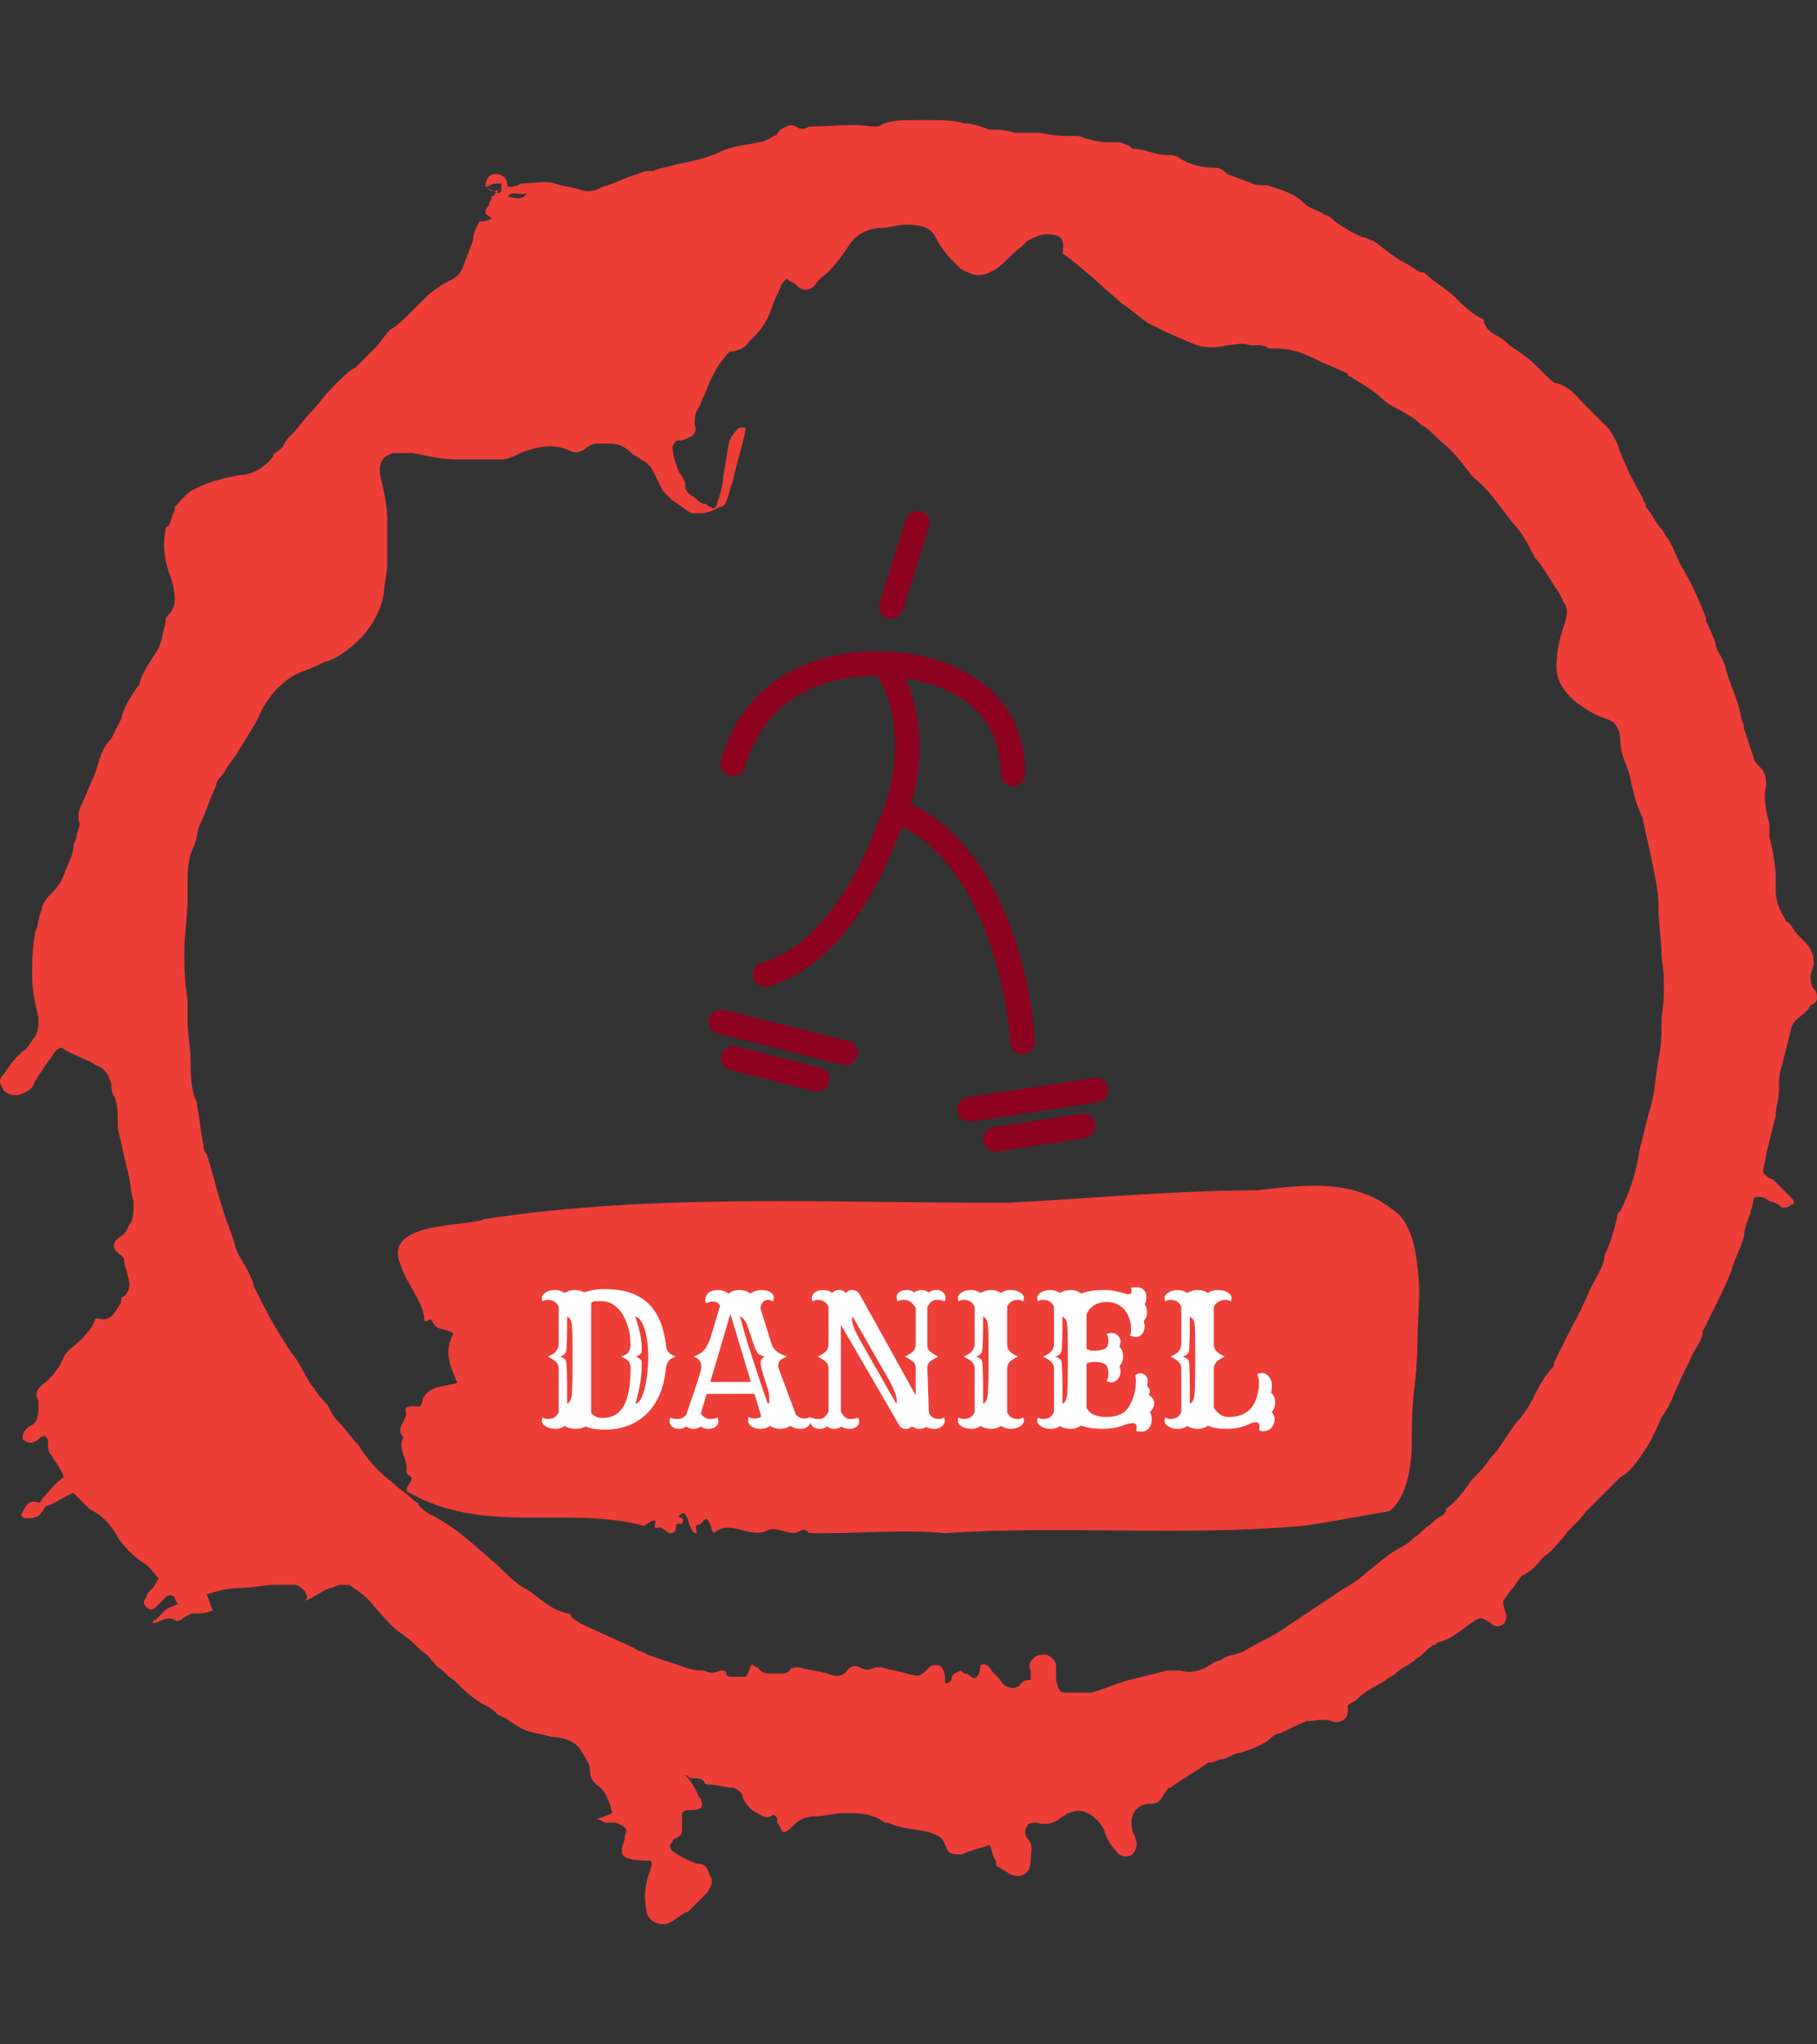 <svg xmlns="http://www.w3.org/2000/svg" version="1.1" xmlns:xlink="http://www.w3.org/1999/xlink" xmlns:svgjs="http://svgjs.dev/svgjs" width="1000" height="1125" viewBox="0 0 1000 1125"><rect x="0" y="0" width="1000" height="1125" fill="#333333" stroke="none"/><g transform="matrix(1,0,0,1,0,0)"><svg viewBox="0 0 320 360" data-background-color="#ffffff" preserveAspectRatio="xMidYMid meet" height="1125" width="1000" xmlns="http://www.w3.org/2000/svg" xmlns:xlink="http://www.w3.org/1999/xlink"><g id="tight-bounds" transform="matrix(1,0,0,1,0,0)"><svg viewBox="0 0 320 360" height="360" width="320"><g><svg></svg></g><g><svg viewBox="0 0 320 360" height="360" width="320"><g><path transform="translate(-119.393,-98.319) scale(5.583,5.583)" d="M36.7 23.5c0-0.2 0.1-0.4 0.3-0.4 0.2 0 0.4 0.1 0.4 0.4 0.1 0 0.3 0 0.4-0.1 0.4 0 0.8-0.1 1.1 0 0.3 0.1 0.5 0.1 0.8 0.2 0.3 0.1 0.5 0 0.7-0.1 0.4-0.1 0.7-0.3 1.1-0.4 0.2-0.1 0.3-0.1 0.5-0.1 0.2-0.1 0.4-0.1 0.7-0.2 0.5-0.1 1-0.2 1.4-0.4 0.4-0.2 0.8-0.2 1.2-0.3 0.2 0 0.3-0.1 0.5-0.2 0.1 0 0.1-0.1 0.2-0.2 0.2-0.1 0.3-0.2 0.5-0.1 0.1 0.1 0.3 0.1 0.4 0h0.1c0.6 0 1.2-0.1 1.9 0 0.1 0 0.2 0 0.2 0 0.3-0.2 0.7-0.2 1.1-0.2 0.1 0 0.3 0 0.4 0h0.1c0.4 0 0.8 0 1.1 0.1 0.3 0 0.5 0.1 0.8 0.2 0.3 0 0.5 0 0.8 0.1 0.2 0 0.4 0 0.6 0 0.1 0 0.2 0 0.2 0 0.4 0.1 0.8 0.1 1.2 0.1 0.3 0.1 0.6 0.2 1 0.2 0.1 0 0.2 0 0.3 0 0.1 0 0.2 0.1 0.3 0.1l0.1 0.1c0.4 0 0.7 0.2 1.1 0.2 0.1 0 0.3 0 0.4 0.1 0.3 0.2 0.7 0.3 1.1 0.3 0.2 0 0.3 0.1 0.4 0.2 0.3 0.1 0.5 0.2 0.8 0.3 0.2 0.1 0.4 0 0.6 0.1 0.3 0.1 0.7 0.2 1 0.5 0.2 0.2 0.4 0.2 0.7 0.4 0.1 0 0.2 0.1 0.3 0.2 0.3 0.2 0.6 0.4 0.9 0.5 0.1 0 0.2 0.1 0.3 0.1 0.3 0.2 0.6 0.5 1 0.7 0.2 0.1 0.3 0.2 0.5 0.3h0.1c0.3 0.3 0.7 0.5 1 0.8 0.3 0.3 0.5 0.5 0.9 0.7 0 0 0 0 0 0.1 0.1 0.2 0.2 0.3 0.4 0.4 0.2 0.1 0.3 0.2 0.4 0.3 0.3 0.2 0.6 0.4 0.8 0.6 0.1 0.1 0.2 0.2 0.4 0.4 0.1 0.1 0.2 0.2 0.3 0.2 0.4 0.1 0.6 0.4 0.9 0.7 0.2 0.2 0.5 0.5 0.7 0.7 0.1 0.1 0.2 0.3 0.3 0.5 0.2 0.6 0.5 1.2 0.8 1.7 0 0 0 0.1 0.1 0.2v0.1c0.2 0.2 0.3 0.5 0.5 0.7 0.1 0.1 0.1 0.2 0.2 0.3 0.2 0.3 0.3 0.7 0.5 1 0.3 0.5 0.5 1 0.7 1.5v0.1c0.1 0.2 0.2 0.4 0.3 0.7 0 0.2 0.2 0.4 0.3 0.7 0.1 0.5 0.4 1 0.5 1.6 0 0.1 0.1 0.2 0.1 0.4 0.1 0.3 0.2 0.6 0.3 0.9 0 0.1 0.1 0.2 0.2 0.3 0.2 0.2 0.2 0.4 0.2 0.6-0.1 0.4 0 0.8 0.1 1.2 0 0.1 0 0.2 0 0.4 0.1 0.4 0.2 0.9 0.2 1.3 0 0.1 0 0.3 0 0.4 0 0.3 0.1 0.6 0.3 0.9 0 0.1 0.1 0.1 0.1 0.1 0.1 0.1 0.2 0.3 0.3 0.4 0.1 0.1 0.1 0.1 0.2 0.2 0.2 0.2 0.3 0.4 0.3 0.7 0 0.1-0.1 0.3-0.1 0.4 0 0.1 0 0.3 0.1 0.4 0.1 0.1 0.1 0.2 0.1 0.3 0 0.1-0.1 0.2-0.2 0.2v0c-0.1 0.3-0.5 0.4-0.6 0.7-0.1 0.4-0.2 0.8-0.3 1.2-0.1 0.3-0.1 0.5-0.1 0.8 0 0.3-0.1 0.5-0.1 0.8-0.1 0.4-0.2 0.8-0.3 1.2 0 0.2-0.1 0.4-0.1 0.6 0.1 0.1 0.2 0.2 0.3 0.2 0.2 0.2 0.4 0.4 0.6 0.6 0.1 0.1 0.1 0.2 0 0.2-0.1 0.1-0.2 0.1-0.3 0.1-0.1-0.1-0.3-0.2-0.4-0.2-0.1-0.1-0.3-0.2-0.5-0.1 0 0.2-0.1 0.4-0.1 0.5-0.1 0.2-0.2 0.5-0.2 0.7-0.1 0.4-0.3 0.7-0.4 1.1-0.2 0.5-0.4 0.9-0.6 1.3-0.1 0.2-0.2 0.4-0.3 0.6v0c0 0.3-0.3 0.6-0.4 0.9-0.2 0.4-0.4 0.8-0.6 1.3-0.1 0.2-0.2 0.4-0.3 0.5-0.2 0.5-0.4 0.9-0.7 1.3-0.2 0.3-0.4 0.5-0.6 0.6-0.2 0.2-0.4 0.4-0.6 0.6-0.1 0.1-0.2 0.2-0.3 0.3-0.1 0.1-0.1 0.1-0.2 0.2-0.2 0.3-0.5 0.5-0.7 0.8-0.2 0.2-0.3 0.4-0.6 0.6-0.2 0.2-0.4 0.5-0.7 0.6-0.1 0.1-0.2 0.3-0.3 0.4-0.1 0.1-0.2 0.3-0.3 0.4 0 0.2 0.1 0.4 0.1 0.5 0 0.3-0.3 0.4-0.5 0.2-0.3-0.2-0.3-0.2-0.6 0-0.3 0.2-0.6 0.5-1 0.6-0.1 0-0.1 0.1-0.2 0.1-0.2 0.1-0.3 0.3-0.5 0.4-0.2 0.2-0.5 0.3-0.7 0.5-0.1 0.1-0.2 0.1-0.3 0.2-0.3 0.2-0.6 0.3-0.9 0.6-0.1 0.1-0.2 0.1-0.3 0.2 0 0.1 0 0.1 0 0.2 0 0.2-0.2 0.4-0.5 0.3-0.3-0.1-0.5 0-0.8 0-0.3 0.1-0.6 0.3-0.9 0.4-0.1 0-0.2 0.1-0.3 0.2-0.3 0.2-0.6 0.3-0.9 0.4-0.2 0-0.4 0.2-0.6 0.2-0.1 0-0.2 0.1-0.3 0.1h-0.1c-0.4 0.3-0.8 0.5-1.2 0.8-0.1 0-0.1 0.1-0.2 0.2-0.1 0.2-0.2 0.3-0.4 0.3-0.5 0-0.7 0.4-0.6 0.8 0 0.1 0.1 0.2 0.1 0.3 0.1 0.2 0 0.4-0.1 0.5-0.1 0.1-0.4 0.1-0.5-0.1-0.2-0.2-0.3-0.4-0.4-0.7-0.1-0.2-0.3-0.4-0.5-0.5-0.2-0.1-0.4-0.1-0.6 0-0.1 0-0.1 0.1-0.2 0.1-0.2 0.2-0.5 0.3-0.8 0.2-0.1 0-0.3 0-0.3 0.1-0.1 0.1-0.1 0.3 0 0.4 0.2 0.2 0.1 0.4 0.1 0.7 0 0.4-0.3 0.6-0.7 0.4-0.1-0.1-0.2-0.1-0.3-0.2-0.1 0-0.1-0.1-0.1-0.2-0.1-0.1-0.1-0.3-0.2-0.5-0.2 0.1-0.4 0.1-0.6 0.2-0.1 0-0.2 0.1-0.3 0.1-0.3 0-0.4 0-0.5-0.3-0.1-0.3-0.3-0.3-0.5-0.4-0.4-0.1-0.9-0.1-1.3-0.3h-0.1c-0.4-0.3-0.8-0.3-1.3-0.3-0.3 0-0.6 0.1-0.9 0.1-0.3 0-0.5 0.1-0.7 0.3-0.1 0.1-0.2 0.2-0.3 0.2-0.1-0.1-0.1-0.2-0.2-0.3v-0.1c0-0.1-0.1-0.2-0.2-0.1-0.2 0.1-0.4-0.1-0.6-0.2-0.1-0.1-0.3-0.3-0.3-0.5-0.1-0.1-0.2-0.2-0.3-0.2-0.2 0-0.5-0.1-0.7-0.1-0.1 0-0.2 0-0.2-0.1-0.1-0.1-0.2-0.1-0.4-0.1-0.1 0-0.1-0.1-0.2-0.1 0.2 0.2 0.3 0.4 0.4 0.6 0 0.1 0.1 0.1 0.1 0.2 0.1 0.2 0 0.3-0.3 0.3-0.2 0-0.2 0-0.3 0.1 0 0.2 0 0.3 0 0.5 0 0.1 0 0.2-0.2 0.3 0 0-0.1 0-0.1 0.1-0.1 0.1-0.1 0.2 0 0.3 0.3 0.2 0.5 0.3 0.8 0.4 0.3 0 0.3 0.2 0.4 0.4 0.1 0.2 0 0.3-0.1 0.5-0.2 0.2-0.4 0.4-0.6 0.6-0.3 0.1-0.5 0.4-0.8 0.4-0.2 0-0.4-0.1-0.5-0.3-0.1-0.5-0.1-0.9 0.1-1.4 0-0.1 0.1-0.2 0-0.3-0.9 0-0.9-0.2-0.9-0.3 0-0.2 0.1-0.3 0.1-0.5 0.1-0.2 0-0.3-0.3-0.4-0.1 0-0.2 0-0.3 0-0.1 0-0.1-0.1-0.3-0.1 0.2-0.1 0.3-0.1 0.5-0.2-0.1-0.4-0.2-0.7-0.5-0.9-0.1-0.1-0.2-0.2-0.2-0.4 0-0.3-0.2-0.5-0.3-0.7-0.2-0.3-0.6-0.4-0.9-0.4-0.3-0.1-0.5-0.1-0.8-0.2-0.3-0.1-0.6-0.4-0.9-0.5-0.1-0.1-0.2-0.2-0.4-0.3-0.4-0.2-0.7-0.5-1-0.8-0.2-0.1-0.3-0.3-0.5-0.4-0.2-0.2-0.3-0.4-0.5-0.5-0.2-0.2-0.4-0.4-0.7-0.6-0.3-0.2-0.5-0.5-0.8-0.8-0.2-0.3-0.5-0.5-0.8-0.7-0.1 0-0.2 0-0.3 0-0.1 0-0.2 0.1-0.3 0.1-0.3 0.1-0.5 0.3-0.8 0.4 0.1-0.1 0.1-0.1 0-0.3-0.1-0.1-0.2-0.2-0.3-0.2-0.2 0-0.4 0-0.6 0-0.4 0-0.8 0.1-1.2 0.1-0.3 0-0.7 0.1-1 0.2 0.1 0.2 0.1 0.3 0.2 0.5-0.2 0.1-0.4 0.1-0.6 0.1-0.1 0-0.3 0.1-0.4 0.2-0.1 0-0.1 0.1-0.2 0-0.2-0.1-0.4 0-0.6 0.1h-0.1c0 0 0-0.1 0.1-0.1 0.1-0.1 0.2-0.2 0.3-0.3 0.1-0.1 0.2-0.1 0.4-0.2-0.1-0.1-0.1-0.2-0.1-0.2-0.1-0.1-0.2-0.1-0.3 0-0.1 0.1-0.2 0.2-0.3 0.3-0.1 0.1-0.2 0.1-0.3 0-0.1-0.1-0.1-0.2 0-0.3 0-0.1 0.1-0.2 0.2-0.3 0.1-0.1 0.1-0.2 0.2-0.3-0.2-0.2-0.3-0.4-0.5-0.5-0.3-0.2-0.6-0.5-0.8-0.8-0.2-0.4-0.5-0.7-0.9-0.9-0.1-0.1-0.2-0.2-0.3-0.3-0.1-0.1-0.1-0.1-0.2-0.2-0.3 0.1-0.5 0.3-0.8 0.4-0.1 0-0.1 0.1-0.2 0.2-0.1 0.2-0.3 0.2-0.5 0.2-0.1 0-0.2-0.1-0.1-0.2 0.1-0.2 0.2-0.4 0.5-0.3 0 0 0.1 0 0.1-0.1 0.2-0.2 0.4-0.5 0.7-0.7-0.1-0.3-0.3-0.5-0.4-0.7-0.1-0.1-0.1-0.2-0.1-0.4 0-0.1 0-0.1-0.1-0.2 0 0-0.1 0-0.2 0.1-0.1 0.1-0.3 0.2-0.5 0 0-0.1 0-0.2 0.1-0.3l0.1-0.1c0.3-0.1 0.3-0.4 0.3-0.7v-0.1c-0.1-0.2-0.1-0.3 0.1-0.5 0.3-0.2 0.6-0.6 0.7-0.9 0.1-0.2 0.3-0.3 0.5-0.5 0.2-0.2 0.4-0.4 0.5-0.7h0.1c0.4 0.1 0.5-0.2 0.7-0.5 0-0.1 0-0.2 0.1-0.2 0.2-0.2 0.2-0.4 0.1-0.7 0-0.1-0.1-0.3-0.1-0.4 0-0.1 0-0.1-0.1-0.2-0.3-0.2-0.3-0.4 0-0.6 0.2-0.1 0.2-0.3 0.3-0.4 0.1-0.2 0.1-0.4 0.1-0.7-0.1-0.3-0.1-0.7-0.2-1-0.1-0.4-0.2-0.9-0.3-1.3 0-0.1 0-0.1 0-0.2 0-0.3 0-0.5-0.1-0.8-0.1-0.1-0.1-0.3-0.1-0.4-0.1-0.3-0.2-0.5-0.5-0.6-0.3-0.2-0.7-0.3-1-0.5-0.1-0.1-0.2 0-0.3 0.1-0.1 0.2-0.3 0.4-0.4 0.6-0.1 0.1-0.2 0.3-0.3 0.5-0.2 0.2-0.6 0.4-0.9 0.1-0.1-0.2-0.2-0.3 0-0.5 0.2-0.3 0.4-0.6 0.7-0.8 0.1-0.1 0.2-0.3 0.3-0.4 0.1-0.2 0.1-0.4 0.1-0.6-0.1-0.4-0.2-0.8-0.2-1.3 0-0.5 0-0.9 0.1-1.4 0.1-0.2 0.1-0.5 0.2-0.7 0-0.1 0.1-0.3 0.2-0.4 0.2-0.2 0.4-0.4 0.5-0.7 0.1-0.3 0.3-0.6 0.3-0.9 0-0.1 0.1-0.2 0.1-0.3 0-0.1 0.1-0.3 0.1-0.4-0.1-0.3 0-0.5 0.1-0.7 0.1-0.2 0.2-0.5 0.3-0.7 0.2-0.4 0.2-0.9 0.6-1.3 0.1-0.2 0.2-0.4 0.3-0.6 0.1-0.4 0.3-0.7 0.5-1 0.1-0.1 0.1-0.1 0.1-0.2 0.1-0.3 0.3-0.6 0.5-0.9 0.2-0.3 0.2-0.6 0.3-0.9 0-0.1 0-0.2 0.1-0.3 0.3-0.3 0.2-0.7 0.1-1.1-0.2-0.5-0.3-1-0.2-1.5 0-0.1 0-0.2 0.1-0.2 0.1-0.2 0.1-0.3 0.2-0.5v-0.1c0.2-0.2 0.4-0.5 0.7-0.6 0.4-0.2 0.8-0.3 1.3-0.4 0.4 0 0.8-0.2 1.1-0.6 0-0.1 0.1-0.1 0.2-0.2l0.1-0.1c0.1-0.2 0.2-0.3 0.3-0.4 0.2-0.2 0.4-0.5 0.6-0.7 0.2-0.2 0.4-0.5 0.7-0.8l0.1-0.1c0.2-0.2 0.4-0.4 0.6-0.5 0.2-0.2 0.4-0.4 0.6-0.6 0.2-0.2 0.3-0.4 0.5-0.6 0.2-0.1 0.4-0.3 0.6-0.5 0.2-0.2 0.4-0.4 0.5-0.5 0.2-0.2 0.5-0.4 0.7-0.5 0.2-0.1 0.4-0.2 0.5-0.5 0.1-0.3 0.2-0.5 0.3-0.8 0-0.2 0.1-0.4 0.2-0.6 0.1 0 0.2 0 0.4-0.1-0.1-0.1-0.2-0.1-0.2-0.2 0-0.1 0.1-0.2 0.1-0.2 0-0.1 0.1-0.2 0.1-0.3 0 0 0.1 0 0.1-0.1 0 0 0.1 0 0.1-0.1-0.2 0.1-0.3 0-0.4-0.1 0.1 0.1 0.2 0.1 0.4 0.2 0 0 0.1 0 0.1-0.1 0-0.1 0-0.2 0-0.2 0 0-0.1 0-0.2 0-0.1 0-0.2 0.1-0.3 0.1zM54 70.5c0-0.1-0.1-0.1-0.1-0.2-0.1-0.2 0-0.3 0.1-0.4 0.1-0.1 0.2-0.1 0.4-0.1 0.2 0.1 0.3 0.2 0.3 0.4 0 0.1 0 0.3 0 0.4 0.1 0.4 0.1 0.4 0.5 0.4 0.2 0 0.4 0 0.6 0 0.4-0.1 0.8-0.3 1.2-0.4 0.4-0.1 0.8-0.2 1.2-0.3 0.1 0 0.2 0 0.4 0 0.4 0.1 0.7 0 1-0.2 0.1-0.1 0.3-0.1 0.4-0.2 0.2-0.1 0.4-0.1 0.6-0.2 0.5-0.3 1-0.5 1.4-0.8 0.3-0.2 0.6-0.4 0.9-0.6 0.3-0.2 0.6-0.4 0.9-0.6 0.2-0.1 0.5-0.3 0.7-0.5 0.4-0.3 0.7-0.6 1.1-0.8 0.2-0.1 0.3-0.2 0.4-0.3 0.2-0.1 0.3-0.3 0.5-0.4 0.1-0.1 0.2-0.2 0.4-0.3 0.1-0.1 0.1-0.1 0.1-0.2 0.3-0.2 0.6-0.6 0.8-0.9 0.2-0.2 0.4-0.4 0.6-0.7 0.3-0.3 0.5-0.7 0.8-1.1 0.2-0.2 0.4-0.5 0.5-0.7 0.2-0.4 0.4-0.8 0.7-1.1v-0.1c0.2-0.4 0.4-0.8 0.6-1.2 0.3-0.5 0.5-1.1 0.8-1.6 0.1-0.2 0.2-0.4 0.2-0.6 0.2-0.4 0.3-0.8 0.4-1.2 0-0.1 0-0.1 0.1-0.2 0.3-0.6 0.5-1.2 0.6-1.9 0.1-0.4 0.2-0.8 0.3-1.2 0.2-0.6 0.2-1.1 0.3-1.7 0.1-0.4 0.1-0.9 0.1-1.3 0.1-0.6 0.1-1.3 0-1.9 0-0.5-0.1-1.1-0.1-1.6 0-0.5-0.1-0.9-0.2-1.4-0.1-0.5-0.2-0.9-0.3-1.4-0.2-0.4-0.3-0.8-0.4-1.3-0.1-0.4-0.3-0.7-0.3-1.1 0-0.3-0.1-0.6-0.4-0.7-0.3-0.1-0.5-0.2-0.8-0.4-0.6-0.4-0.9-0.9-0.8-1.5 0-0.3 0.1-0.7 0.2-1 0.1-0.3 0.2-0.6 0-0.8-0.1-0.3-0.3-0.5-0.4-0.7-0.2-0.3-0.3-0.5-0.5-0.7-0.2-0.4-0.4-0.8-0.7-1.1-0.4-0.5-0.7-1-1.2-1.4l-0.1-0.1c-0.3-0.4-0.6-0.8-1-1.1-0.2-0.2-0.4-0.4-0.6-0.5-0.1-0.1-0.2-0.2-0.4-0.3-0.3-0.2-0.6-0.3-0.8-0.5-0.3-0.3-0.7-0.5-1-0.7 0 0-0.1 0-0.1-0.1-0.4-0.2-0.7-0.3-1.1-0.5-0.4-0.2-0.8-0.3-1.2-0.3-0.1 0-0.1 0-0.2 0-0.1-0.1-0.3-0.1-0.4-0.1-0.1 0-0.1 0-0.2 0-0.2-0.1-0.5 0-0.7 0-0.4 0.1-0.8 0.1-1.2-0.1-0.5-0.2-0.9-0.4-1.3-0.6-0.3-0.2-0.5-0.4-0.8-0.6-0.6-0.5-1.2-1.1-1.9-1.6 0.1-0.5-0.1-0.6-0.5-0.6-0.2 0-0.4 0.1-0.6 0.2-0.1 0.1-0.1 0.1-0.2 0.2-0.3 0.2-0.5 0.5-0.8 0.7-0.5 0.3-0.7 0.2-1.1 0-0.1-0.1-0.2-0.2-0.3-0.3-0.2-0.2-0.4-0.5-0.5-0.7-0.2-0.4-0.6-0.4-1-0.4-0.2 0-0.5 0.1-0.7 0.1-0.4 0-0.8 0.2-1 0.5-0.2 0.3-0.4 0.6-0.7 0.9-0.1 0.1-0.3 0.2-0.4 0.4-0.2 0.2-0.4 0.2-0.6 0-0.1-0.1-0.2-0.1-0.3-0.2-0.1 0.1-0.2 0.2-0.2 0.3-0.1 0.2-0.2 0.4-0.3 0.7-0.1 0.3-0.3 0.6-0.5 0.8-0.1 0.1-0.1 0.1-0.2 0.2-0.1 0.2-0.4 0.3-0.6 0.3-0.2 0.2-0.4 0.5-0.5 0.7-0.1 0.2-0.2 0.4-0.3 0.7-0.1 0.1-0.1 0.3-0.2 0.4-0.1 0.2-0.1 0.3-0.1 0.5 0.1 0.3-0.1 0.4-0.4 0.5-0.2 0-0.2 0-0.3 0.2 0 0.3 0.1 0.5 0.2 0.8 0.1 0.1 0.2 0.3 0.2 0.4 0 0.2 0.1 0.3 0.3 0.4 0.1 0.1 0.2 0.2 0.3 0.2 0.1 0 0.1 0.1 0.2 0.1 0.1 0.1 0.2 0 0.2-0.1 0.1-0.3 0.2-0.6 0.2-0.9 0.1-0.4 0.1-0.7 0.2-1.1 0.1-0.2 0.2-0.3 0.3-0.4 0 0 0.1 0 0.2 0v0.1c-0.1 0.5-0.3 1.1-0.4 1.6-0.1 0.2-0.1 0.4-0.2 0.6 0 0.1-0.1 0.2-0.2 0.2-0.2 0.1-0.4 0.2-0.6 0.2-0.1 0-0.2 0-0.3 0-0.2-0.1-0.4-0.3-0.6-0.4-0.1-0.1-0.2-0.2-0.3-0.3-0.1-0.2-0.2-0.4-0.3-0.6-0.1-0.2-0.2-0.3-0.4-0.4-0.1-0.1-0.2-0.1-0.3-0.2-0.2-0.2-0.4-0.3-0.7-0.3-0.1 0-0.3 0-0.4 0-0.1 0-0.3 0.1-0.4 0.2-0.2 0.1-0.3 0.1-0.5 0-0.5-0.2-1-0.1-1.5 0.1-0.2 0.1-0.4 0.2-0.6 0.2-0.5 0-0.9 0-1.4 0-0.5 0-0.9-0.1-1.4-0.2-0.2 0-0.4 0-0.6 0-0.4 0.1-0.5 0.4-0.4 0.8 0.1 0.4 0.2 0.9 0.2 1.3 0 0.3 0 0.6 0 0.9 0 0.2 0 0.3 0 0.5 0 0.3-0.1 0.6-0.1 0.9-0.1 0.6-0.4 1.1-0.8 1.5-0.3 0.3-0.7 0.6-1.1 0.7-0.2 0.1-0.4 0.2-0.7 0.3-0.5 0.2-0.9 0.6-1.2 1.1-0.1 0.2-0.2 0.4-0.3 0.6-0.2 0.3-0.3 0.5-0.5 0.8-0.1 0.2-0.3 0.4-0.4 0.6-0.1 0.2-0.3 0.3-0.3 0.5-0.2 0.4-0.3 0.8-0.5 1.2-0.1 0.2-0.1 0.5-0.2 0.7-0.2 0.4-0.2 0.8-0.2 1.3 0 0.1 0 0.2 0 0.4 0 0.5-0.1 1.1-0.1 1.6 0 0.5 0 1 0.1 1.5 0 0.2 0 0.5 0 0.7 0 0.4 0.1 0.9 0.1 1.3 0 0.4 0 0.9 0.2 1.3v0.1c0.1 0.4 0.1 0.8 0.2 1.2 0 0.1 0 0.2 0.1 0.3 0.2 0.6 0.3 1.1 0.5 1.7 0.1 0.4 0.3 0.8 0.4 1.2 0.1 0.4 0.5 0.8 0.6 1.3v0c0.3 0.6 0.6 1.2 1 1.8 0.1 0.2 0.3 0.4 0.4 0.6 0.2 0.3 0.3 0.6 0.5 0.8 0.1 0.2 0.3 0.4 0.4 0.5 0.1 0.2 0.2 0.4 0.4 0.6 0.2 0.2 0.4 0.5 0.6 0.7 0.3 0.5 0.7 0.9 1.1 1.2 0.2 0.2 0.4 0.3 0.6 0.5 0.1 0.1 0.2 0.1 0.2 0.2 0.1 0.1 0.2 0.2 0.4 0.3 0.8 0.4 1.4 1 2.1 1.6 0.3 0.3 0.6 0.6 1 0.8 0.4 0.3 0.7 0.6 1.2 0.7 0 0 0.1 0 0.1 0.1 0.2 0.2 0.5 0.3 0.7 0.4 0.4 0.2 0.9 0.4 1.3 0.6 0.1 0.1 0.3 0.1 0.4 0.2 0.3 0.1 0.6 0.2 0.9 0.3 0.3 0.1 0.5 0.2 0.8 0.2h0.1c0.2 0.1 0.3 0.1 0.5 0 0.1 0 0.2 0 0.2 0.1 0 0.1 0.1 0.1 0.2 0.1 0.1 0 0.2 0 0.4 0 0.1-0.1 0.1-0.2 0.2-0.4 0.1 0.1 0.2 0.1 0.2 0.1 0.1 0.2 0.3 0.2 0.5 0.2h0.1c0.2 0 0.3 0 0.4-0.1 0-0.1 0.2-0.1 0.3-0.1 0.3 0.1 0.6 0.1 0.9 0.2 0.2 0.1 0.5 0.1 0.6-0.1 0.1-0.1 0.2-0.2 0.4-0.1 0.2 0.1 0.3 0.1 0.5 0 0.1 0 0.2 0 0.2 0 0.3 0.1 0.5 0.1 0.8 0.2 0.4 0.1 0.4 0.1 0.7-0.2 0.1-0.1 0.3-0.1 0.4 0 0.1 0.2 0.1 0.3 0.1 0.5 0.1 0 0.1 0 0.2-0.1 0-0.2 0.1-0.2 0.3-0.3 0.1 0.1 0.1 0.1 0.2 0.1 0.2 0.2 0.3 0.2 0.4-0.1 0-0.1 0-0.2 0.1-0.2 0.1 0 0.2 0.1 0.2 0.1 0.1 0.2 0.3 0.3 0.4 0.5 0.2 0.2 0.5 0.2 0.6 0 0.1-0.1 0.2-0.1 0.3-0.1 0-0.1 0-0.2 0-0.3 0.3 0.2 0.2 0.2 0.1 0.2zM37.4 23.8c0.3 0.1 0.5 0.1 0.6-0.1-0.2 0.1-0.4-0.1-0.6 0.1z" fill="#ee3e38" fill-rule="nonzero" stroke="none" stroke-width="1" stroke-linecap="butt" stroke-linejoin="miter" stroke-miterlimit="10" stroke-dasharray="" stroke-dashoffset="0" font-family="none" font-weight="none" font-size="none" text-anchor="none" style="mix-blend-mode: normal" data-fill-palette-color="tertiary"></path></g><g transform="matrix(1,0,0,1,70.063,90)"><svg viewBox="0 0 179.874 180" height="180" width="179.874"><g><svg viewBox="0 0 192 192.134" height="180" width="179.874"><g transform="matrix(1,0,0,1,0,126.798)"><svg viewBox="0 0 192 65.336" height="65.336" width="192"><g id="textblocktransform"><svg viewBox="0 0 192 65.336" height="65.336" width="192" id="textblock"><g><svg viewBox="0 0 192 65.336" height="65.336" width="192"><path d="M191.55 14.013C190.648 7.231 188.075 5.346 188.075 5.346 180.177-1.639 170.321-0.134 161.466 0.87 145.832 0.911 130.262 2.403 114.664 3.203 81.926 3.325 48.907 1.318 16.331 6.268 13.271 7.788-3.175 6.567 0.544 14.881 1.519 18.34 5.075 22.179 4.967 25.353 5.455 25.909 6.132 24.634 6.42 25.434 7.431 27.591 9.083 26.573 10.437 27.848 8.551 31.253 9.905 34.088 11.195 37.058 8.921 37.831 6.005 37.465 4.696 40.028 4.561 41.887 3.83 41.534 3.027 41.453 2.44 41.398 1.257 41.602 1.456 42.185 2.133 44.179-0.774 45.332 1.05 47.285-0.205 49.401 1.916 51.232 1.627 53.524 1.591 53.985 1.79 54.379 2.106 54.487 3.505 55.071 1.465 56.21 1.682 57.444 16.033 65.881 31.604 60.048 46.308 63.928 50.126 61.215 47.256 64.891 48.781 64.321 49.972 63.656 50.839 66.41 52.184 64.85 52.392 64.402 52.076 63.344 52.816 63.548 53.204 63.656 53.547 63.629 53.601 63.005 53.682 62.069 52.969 62.653 52.78 62.164 54.829 59.696 54.323 65.569 56.246 65.325 56.156 64.606 55.596 63.575 56.742 63.711 57.88 62.68 57.916 61.825 58.927 64.145 58.963 64.646 59.143 64.999 59.432 65.243 62.591 62.72 65.732 66.138 69.045 64.999 71.076 63.751 73.026 65.677 75.084 65.203 75.806 64.823 76.537 64.145 77.232 65.284 85.744 65.528 94.815 64.511 102.885 65.325 124.449 63.806 147.493 65.949 170.23 63.941 175.592 63.168 181.161 62.069 186.387 61.188 186.387 61.188 190.621 58.773 190.621 47.922S191.523 38.428 191.659 29.788C191.794 21.148 192.426 20.795 191.523 14.013Z" opacity="1" fill="#ee3e38" data-fill-palette-color="tertiary"></path><g transform="matrix(1,0,0,1,27.072,19.1)"><svg width="137.856" viewBox="1.83 -38.6 202.53 39.87" height="27.136" data-palette-color="#ffffff"><path d="M10.99 0.49L10.99 0.49Q9.38 0.49 8.13-0.29L8.13-0.29Q6.88 0.49 5.82 0.49 4.76 0.49 4.08 0.31 3.39 0.12 2.88-0.2L2.88-0.2Q1.83-0.83 1.83-1.78L1.83-1.78Q1.83-2.27 2.1-2.64L2.1-2.64Q2.64-2.22 3.47-2.22L3.47-2.22Q5.64-2.22 6.47-4.08L6.47-4.08 6.47-16.02Q6.47-17.14 6.01-17.68L6.01-17.68Q5.27-18.58 3.49-19.46L3.49-19.46Q5.15-20.21 5.64-20.8L5.64-20.8Q6.47-21.75 6.47-22.95L6.47-22.95 6.47-33.25Q5.64-35.13 3.47-35.13L3.47-35.13Q2.64-35.13 2.1-34.72L2.1-34.72Q1.83-35.08 1.83-35.56 1.83-36.04 2.11-36.45 2.39-36.87 2.88-37.16L2.88-37.16Q4-37.84 5.46-37.84 6.91-37.84 8.13-37.04L8.13-37.04Q9.4-37.84 10.83-37.84 12.26-37.84 13.48-37.23L13.48-37.23Q16.36-38.09 18.82-38.09 21.29-38.09 23.19-37.82 25.1-37.55 26.83-36.88 28.56-36.21 30.09-35.08 31.62-33.96 32.81-32.28L32.81-32.28Q35.35-28.74 36.06-22.9L36.06-22.9Q36.21-21.46 36.67-20.87L36.67-20.87Q37.45-19.92 38.79-19.46L38.79-19.46Q37.38-18.92 36.94-18.36L36.94-18.36Q36.21-17.43 36.06-16.02L36.06-16.02Q35.25-7.91 30.62-3.52L30.62-3.52Q26.15 0.73 19.02 0.73L19.02 0.73Q16.16 0.73 13.89-0.15L13.89-0.15Q12.79 0.49 10.99 0.49ZM15.45-34.25L15.45-3.83Q16.63-2.51 18.57-2.51 20.51-2.51 21.94-3.28 23.36-4.05 24.34-5.66L24.34-5.66Q26.32-8.96 26.32-16.02L26.32-16.02Q26.32-17.55 25.83-18.12L25.83-18.12Q25.17-18.9 23.66-19.46L23.66-19.46Q25.15-19.97 25.59-20.48L25.59-20.48Q26.32-21.36 26.32-22.72 26.32-24.07 26.12-25.42 25.93-26.76 25.5-28.08 25.07-29.39 24.43-30.6 23.78-31.81 22.88-32.74L22.88-32.74Q20.9-34.77 18.21-34.77L18.21-34.77Q17.38-34.77 16.6-34.73 15.82-34.69 15.45-34.25L15.45-34.25ZM27.59-30.52L27.59-30.52Q29.42-25.42 29.42-21.78L29.42-21.78Q29.42-20.53 29.21-20.31 29-20.09 28.76-19.92L28.76-19.92Q28.32-19.63 27.81-19.46L27.81-19.46Q29.27-18.8 29.35-18.19L29.35-18.19Q29.39-17.92 29.39-17.65L29.39-17.65 29.39-17.04Q29.39-13.75 28.71-10.66 28.03-7.57 27.69-6.47L27.69-6.47Q28.78-6.79 29.28-7.92 29.79-9.06 30.14-10.36 30.49-11.67 30.71-13.13L30.71-13.13Q31.2-16.14 31.2-19.41L31.2-19.41Q31.2-25.27 29.47-28.86L29.47-28.86Q28.71-30.27 27.59-30.52ZM8.81-9.64L8.81-6.47Q10.03-6.93 10.16-9.67L10.16-9.67Q10.3-12.4 10.3-17.24 10.3-22.07 10.29-23.67 10.28-25.27 10.25-26.25L10.25-26.25Q10.18-29.13 9.7-29.72 9.23-30.32 8.81-30.52L8.81-30.52Q8.81-22.02 8.52-20.85L8.52-20.85Q8.18-19.87 6.86-19.46L6.86-19.46Q8.33-18.95 8.52-18.21L8.52-18.21Q8.81-17.04 8.81-9.64L8.81-9.64ZM41.72-0.17L41.72-0.17Q40.82 0.49 39.66 0.49 38.5 0.49 37.8-0.11 37.11-0.71 37.11-1.49 37.11-2.27 37.35-2.64L37.35-2.64Q38.06-2.22 39.1-2.22 40.13-2.22 40.66-2.5 41.18-2.78 41.67-3.27L41.67-3.27 45.14-13.55 45.63-15.23Q45.85-15.99 45.85-16.63L45.85-16.63Q45.85-18.85 43.75-19.46L43.75-19.46Q45.68-20.19 46.46-21.04L46.46-21.04Q47.68-22.39 48.39-24.58L48.39-24.58 51.07-33.59Q50.29-34.64 49.22-34.64 48.14-34.64 47.21-34.18L47.21-34.18Q46.97-34.62 46.97-35.17 46.97-35.72 47.2-36.21 47.43-36.69 47.85-37.06L47.85-37.06Q48.78-37.84 50.49-37.84 52.19-37.84 53.39-36.82L53.39-36.82Q54.61-37.84 56.43-37.84 58.25-37.84 59.32-36.87L59.32-36.87Q60.89-37.84 62.5-37.84 64.11-37.84 65-37.23 65.89-36.62 65.89-35.57L65.89-35.57Q65.89-35.08 65.6-34.72L65.6-34.72Q65.04-35.13 64.28-35.13L64.28-35.13Q62.64-35.13 62.16-32.91L62.16-32.91 65.28-22.92Q65.87-21.04 68.21-20L68.21-20Q68.87-19.7 69.55-19.46L69.55-19.46Q67.11-18.65 67.11-17.04L67.11-17.04Q67.11-16.43 67.31-15.97L67.31-15.97 71.97-3.47Q73.04-2.34 74.14-2.34 75.24-2.34 75.85-2.76L75.85-2.76Q76.12-2.56 76.12-2.03 76.12-1.49 75.95-1.04 75.78-0.59 75.41-0.24L75.41-0.24Q74.63 0.49 73.12 0.49 71.6 0.49 70.48-0.34L70.48-0.34Q69.21 0.49 67.61 0.49 66.01 0.49 64.87-0.32L64.87-0.32Q63.77 0.49 62.28 0.49 60.79 0.49 59.81-0.13 58.84-0.76 58.79-1.9L58.79-1.9Q58.79-2.59 59.06-2.76L59.06-2.76Q59.71-2.34 60.4-2.34L60.4-2.34Q61.84-2.34 62.42-2.93L62.42-2.93 60.57-9.16 47.36-9.16 45.75-3.76Q46.75-2.22 48.18-2.22 49.61-2.22 50.31-2.64L50.31-2.64Q50.58-2.2 50.58-1.43 50.58-0.66 49.83-0.09 49.07 0.49 47.87 0.49 46.68 0.49 45.68-0.12L45.68-0.12Q44.8 0.49 43.66 0.49 42.53 0.49 41.72-0.17ZM48.34-12.45L59.57-12.45 53.9-31.27 48.34-12.45ZM62.96-10.03L64.23-6.47Q64.67-6.47 64.67-7.45L64.67-7.45Q64.67-9.16 64.16-10.77L64.16-10.77 63.23-13.62Q62.25-16.85 62.25-17.68L62.25-17.68Q62.23-19.04 63.45-19.48L63.45-19.48Q61.77-19.82 61.4-20.53L61.4-20.53Q61.23-20.83 61.12-21 61.01-21.17 60.9-21.4 60.79-21.63 60.64-22 60.5-22.36 60.25-23.05L60.25-23.05 58.74-27.61Q58.2-29.32 57.15-30.2L57.15-30.2Q56.83-30.47 56.56-30.52L56.56-30.52Q58.2-24.61 58.71-22.95L58.71-22.95Q62.25-12.06 62.96-10.03L62.96-10.03ZM71.48-4.13L71.43-4.27 71.48-4.13ZM80.61-0.17L80.61-0.17Q79.71 0.49 78.55 0.49 77.39 0.49 76.69-0.11 76-0.71 76-1.49 76-2.27 76.24-2.64L76.24-2.64Q76.95-2.22 78.47-2.22 80-2.22 81-4.3L81-4.3 81-16.02Q81-17.16 80.51-17.72L80.51-17.72Q79.78-18.6 78.02-19.46L78.02-19.46Q79.8-20.31 80.27-20.87L80.27-20.87Q81-21.8 81-22.95L81-22.95 81-33.25Q80.17-35.13 78-35.13L78-35.13Q77.17-35.13 76.63-34.72L76.63-34.72Q76.36-35.08 76.36-35.57 76.36-36.06 76.61-36.47 76.85-36.89 77.24-37.21L77.24-37.21Q78.1-37.84 79.55-37.84 81-37.84 82.03-37.04L82.03-37.04Q82.71-37.84 83.91-37.84 85.1-37.84 85.83-37.01L85.83-37.01Q86.54-37.84 87.29-37.84 88.03-37.84 88.41-37.7 88.79-37.55 89.06-37.3L89.06-37.3Q89.45-36.99 89.94-36.06L89.94-36.06 105.07-8.79 105.07-16.24Q105.07-17.31 104.61-17.82L104.61-17.82Q103.9-18.58 102.09-19.46L102.09-19.46Q103.78-20.29 104.27-20.8L104.27-20.8Q105.07-21.66 105.07-22.71L105.07-22.71 105.07-32.93Q104.51-33.96 103.69-34.55 102.88-35.13 101.84-35.13 100.8-35.13 100.09-34.72L100.09-34.72Q99.82-35.16 99.82-35.93 99.82-36.69 100.58-37.27 101.34-37.84 102.56-37.84 103.78-37.84 104.73-37.21L104.73-37.21Q105.59-37.84 106.7-37.84 107.81-37.84 108.66-37.18L108.66-37.18Q109.61-37.84 110.76-37.84 111.91-37.84 112.6-37.24 113.3-36.65 113.3-35.86 113.3-35.08 113.06-34.72L113.06-34.72Q112.35-35.13 110.79-35.13 109.22-35.13 108.3-33.03L108.3-33.03 108.3-22.71Q108.3-21.66 108.74-21.17L108.74-21.17Q109.47-20.36 111.27-19.46L111.27-19.46Q109.3-18.38 108.91-17.97L108.91-17.97Q108.3-17.31 108.3-16.24L108.3-16.24 108.74-3.83Q109.61-2.22 111.49-2.22L111.49-2.22Q112.32-2.22 112.86-2.64L112.86-2.64Q113.13-2.27 113.13-1.78 113.13-1.29 112.89-0.88 112.64-0.46 112.25-0.15L112.25-0.15Q111.4 0.49 110.18 0.49 108.95 0.49 107.98 0L107.98 0Q106.05 1.1 104.05-0.17L104.05-0.17Q103.27 0.49 102.56 0.49 101.85 0.49 101.51 0.37 101.17 0.24 100.87-0.07L100.87-0.07Q100.41-0.54 99.43-2.39L99.43-2.39 84.42-28.27 84.42-4.3Q85.42-2.22 86.96-2.22 88.5-2.22 89.2-2.64L89.2-2.64Q89.47-2.2 89.47-1.43 89.47-0.66 88.72-0.09 87.96 0.49 86.76 0.49 85.57 0.49 84.57-0.12L84.57-0.12Q83.69 0.49 82.55 0.49 81.42 0.49 80.61-0.17ZM89.57-24.24L99.7-6.47Q99.87-6.69 99.87-7.17 99.87-7.64 99.74-8.24 99.6-8.84 99.36-9.52L99.36-9.52Q98.85-10.89 98.02-12.45L98.02-12.45 87.67-30.52Q87.5-30.25 87.5-29.54L87.5-29.54Q87.5-28.03 89.57-24.24L89.57-24.24ZM128.68-0.29L128.68-0.29Q127.43 0.49 125.85 0.49 124.26 0.49 123.01-0.29L123.01-0.29Q121.77 0.49 120.71 0.49 119.65 0.49 118.96 0.31 118.28 0.12 117.77-0.2L117.77-0.2Q116.72-0.83 116.72-1.78L116.72-1.78Q116.72-2.27 116.98-2.64L116.98-2.64Q117.52-2.22 118.35-2.22L118.35-2.22Q120.52-2.22 121.35-4.08L121.35-4.08 121.35-16.02Q121.35-17.14 120.89-17.68L120.89-17.68Q120.16-18.58 118.38-19.46L118.38-19.46Q120.04-20.21 120.52-20.8L120.52-20.8Q121.35-21.75 121.35-22.95L121.35-22.95 121.35-33.25Q120.52-35.13 118.35-35.13L118.35-35.13Q117.52-35.13 116.98-34.72L116.98-34.72Q116.72-35.08 116.72-35.56 116.72-36.04 117-36.45 117.28-36.87 117.77-37.16L117.77-37.16Q118.89-37.84 120.34-37.84 121.79-37.84 123.01-37.04L123.01-37.04Q124.28-37.84 125.85-37.84 127.41-37.84 128.68-37.04L128.68-37.04Q129.9-37.84 130.97-37.84 132.05-37.84 132.73-37.66 133.42-37.48 133.93-37.16L133.93-37.16Q134.98-36.52 134.98-35.57L134.98-35.57Q134.98-35.08 134.71-34.72L134.71-34.72Q134.17-35.13 133.34-35.13L133.34-35.13Q131.17-35.13 130.34-33.25L130.34-33.25 130.34-22.95Q130.34-21.75 130.85-21.17L130.85-21.17Q131.66-20.21 133.32-19.46L133.32-19.46Q131.54-18.58 131.05-18.02L131.05-18.02Q130.34-17.14 130.34-16.02L130.34-16.02 130.34-4.08Q131.17-2.22 133.34-2.22L133.34-2.22Q134.17-2.22 134.71-2.64L134.71-2.64Q134.98-2.27 134.98-1.79 134.98-1.32 134.7-0.9 134.42-0.49 133.93-0.2L133.93-0.2Q132.81 0.49 131.36 0.49 129.92 0.49 128.68-0.29ZM123.7-9.64L123.7-6.47Q124.92-6.93 125.04-9.67L125.04-9.67Q125.19-12.4 125.19-17.24 125.19-22.07 125.18-23.67 125.16-25.27 125.14-26.25L125.14-26.25Q125.07-29.13 124.59-29.72 124.11-30.32 123.7-30.52L123.7-30.52Q123.7-22.02 123.41-20.85L123.41-20.85Q123.06-19.87 121.75-19.46L121.75-19.46Q123.21-18.95 123.41-18.21L123.41-18.21Q123.7-17.04 123.7-9.64L123.7-9.64ZM147.79 0.49L147.79 0.49Q146.18 0.49 144.94-0.29L144.94-0.29Q143.69 0.49 142.63 0.49 141.57 0.49 140.88 0.31 140.2 0.12 139.69-0.2L139.69-0.2Q138.64-0.83 138.64-1.78L138.64-1.78Q138.64-2.27 138.91-2.64L138.91-2.64Q139.44-2.22 140.27-2.22L140.27-2.22Q142.45-2.22 143.28-4.08L143.28-4.08 143.28-16.02Q143.28-17.14 142.81-17.68L142.81-17.68Q142.08-18.58 140.3-19.46L140.3-19.46Q141.96-20.21 142.45-20.8L142.45-20.8Q143.28-21.75 143.28-22.95L143.28-22.95 143.28-33.25Q142.45-35.13 140.27-35.13L140.27-35.13Q139.44-35.13 138.91-34.72L138.91-34.72Q138.64-35.08 138.64-35.56 138.64-36.04 138.92-36.45 139.2-36.87 139.69-37.16L139.69-37.16Q140.81-37.84 142.26-37.84 143.72-37.84 144.94-37.04L144.94-37.04Q146.21-37.84 147.84-37.84 149.48-37.84 150.82-36.89L150.82-36.89Q153.41-37.84 156.8-37.84L156.8-37.84Q159.32-37.84 161.1-37.35L161.1-37.35 163.27-36.77Q163.66-36.67 164.03-36.67L164.03-36.67Q164.71-36.67 164.71-37.65L164.71-37.65Q164.71-37.89 164.54-38.48L164.54-38.48Q165.22-38.6 166.27-38.6 167.32-38.6 168.06-37.9 168.79-37.21 168.79-35.9 168.79-34.59 168.32-33.98L168.32-33.98Q168.98-33.01 168.98-31.6 168.98-30.2 168.03-29.25L168.03-29.25Q168.32-28.52 168.32-27.82 168.32-27.12 168.09-26.55 167.86-25.98 167.52-25.59L167.52-25.59Q166.84-24.88 166.13-24.88L166.13-24.88Q165.1-24.88 164.27-25.32L164.27-25.32Q164.57-25.9 164.57-27.05L164.57-27.05Q164.57-29.74 163.22-31.76L163.22-31.76Q161.39-34.55 157.73-34.55L157.73-34.55Q155.87-34.55 154.37-33.64 152.87-32.74 152.26-31.05L152.26-31.05 152.26-21.61Q153.12-21.07 153.86-21.07 154.6-21.07 154.98-21.09 155.36-21.12 155.75-21.19L155.75-21.19Q156.75-21.34 157.29-21.58L157.29-21.58Q158.32-22.07 158.32-23.97L158.32-23.97Q158.32-25.05 157.8-25.63L157.8-25.63Q158.29-25.98 159.02-25.98L159.02-25.98Q160.66-25.98 161.39-24.66L161.39-24.66Q161.66-24.19 161.66-23.63 161.66-23.07 161.37-22.24L161.37-22.24Q162.37-21.09 162.37-19.52 162.37-17.94 161.37-16.8L161.37-16.8Q161.66-15.97 161.66-15.3 161.66-14.62 161.39-14.01 161.12-13.4 160.73-13.04L160.73-13.04Q159.98-12.35 159.02-12.35L159.02-12.35Q158.34-12.35 157.8-12.74L157.8-12.74Q158.32-13.6 158.32-14.75L158.32-14.75Q158.32-17.02 157.07-17.55L157.07-17.55Q155.97-17.99 154.56-17.99 153.14-17.99 152.26-17.48L152.26-17.48 152.26-5.27Q153.68-2.78 157.73-2.78L157.73-2.78Q162.32-2.78 163.98-5.62L163.98-5.62Q165.91-8.86 165.91-12.57L165.91-12.57Q165.91-13.65 165.71-14.23L165.71-14.23Q166.32-14.84 166.98-14.84 167.64-14.84 167.98-14.66 168.32-14.48 168.59-14.21L168.59-14.21Q169.18-13.55 169.18-12.87L169.18-12.87 169.03-11.67Q169.03-11.21 169.28-10.91L169.28-10.91Q169.77-10.4 169.77-9.95 169.77-9.5 169.47-8.86L169.47-8.86Q170.03-8.54 170.49-7.92 170.94-7.3 170.94-6.64L170.94-6.64Q170.94-5.25 169.77-4.15L169.77-4.15Q170.28-3.42 170.28-2.04 170.28-0.66 169.48 0.31 168.69 1.27 167.42 1.27L167.42 1.27Q166.74 1.27 166.01 1.12L166.01 1.12Q166.1 0.59 166.1 0.05L166.1 0.05Q166.1-1.07 165.08-1.07L165.08-1.07Q163.93-1.07 162.78-0.61L162.78-0.61Q160.07 0.49 156.62 0.49 153.16 0.49 150.75-0.42L150.75-0.42Q149.48 0.49 147.79 0.49ZM145.62-9.64L145.62-6.47Q146.84-6.93 146.96-9.67L146.96-9.67Q147.11-12.4 147.11-17.24 147.11-22.07 147.1-23.67 147.08-25.27 147.06-26.25L147.06-26.25Q146.99-29.13 146.51-29.72 146.03-30.32 145.62-30.52L145.62-30.52Q145.62-22.02 145.33-20.85L145.33-20.85Q144.99-19.87 143.67-19.46L143.67-19.46Q145.13-18.95 145.33-18.21L145.33-18.21Q145.62-17.04 145.62-9.64L145.62-9.64ZM151.8-6.59L151.77-6.71Q151.77-6.64 151.8-6.59L151.8-6.59ZM182.97 0.49L182.97 0.49Q181.36 0.49 180.11-0.29L180.11-0.29Q178.87 0.49 177.81 0.49 176.75 0.49 176.06 0.31 175.38 0.12 174.87-0.2L174.87-0.2Q173.82-0.83 173.82-1.78L173.82-1.78Q173.82-2.27 174.08-2.64L174.08-2.64Q174.62-2.22 175.45-2.22L175.45-2.22Q177.62-2.22 178.45-4.08L178.45-4.08 178.45-16.02Q178.45-17.14 177.99-17.68L177.99-17.68Q177.26-18.58 175.48-19.46L175.48-19.46Q177.14-20.21 177.62-20.8L177.62-20.8Q178.45-21.75 178.45-22.95L178.45-22.95 178.45-33.25Q177.62-35.13 175.45-35.13L175.45-35.13Q174.62-35.13 174.08-34.72L174.08-34.72Q173.82-35.08 173.82-35.56 173.82-36.04 174.1-36.45 174.38-36.87 174.87-37.16L174.87-37.16Q175.99-37.84 177.44-37.84 178.89-37.84 180.11-37.04L180.11-37.04Q181.38-37.84 182.95-37.84 184.51-37.84 185.78-37.04L185.78-37.04Q187.15-37.84 188.27-37.84 189.39-37.84 190.08-37.66 190.76-37.48 191.27-37.16L191.27-37.16Q192.32-36.52 192.32-35.57L192.32-35.57Q192.32-35.08 192.05-34.72L192.05-34.72Q191.52-35.13 190.61-35.13 189.71-35.13 188.79-34.66 187.88-34.18 187.44-33.23L187.44-33.23 187.44-22.95Q187.44-21.75 187.95-21.17L187.95-21.17Q188.76-20.21 190.42-19.46L190.42-19.46Q188.63-18.58 188.15-18.02L188.15-18.02Q187.44-17.14 187.44-16.02L187.44-16.02 187.44-5.35Q189.05-2.78 191.47-2.78L191.47-2.78Q197.45-2.78 199.16-7.86L199.16-7.86Q199.91-10.11 199.91-11.98 199.91-13.84 199.4-14.48L199.4-14.48Q199.96-14.94 200.56-14.94 201.16-14.94 201.67-14.7 202.18-14.45 202.6-13.96L202.6-13.96Q203.45-12.96 203.45-11.6 203.45-10.23 203.23-9.5L203.23-9.5Q204.36-8.57 204.36-6.88 204.36-5.2 203.41-4.15L203.41-4.15Q204.21-3.13 204.21-2.29 204.21-1.46 203.98-0.87 203.75-0.27 203.33 0.2L203.33 0.2Q202.4 1.15 201.11 1.15L201.11 1.15Q200.48 1.15 199.94 0.88L199.94 0.88Q200.04 0.34 200.04-0.2L200.04-0.2Q200.04-1.32 199.01-1.32L199.01-1.32Q198.25-1.32 196.91-0.71L196.91-0.71Q194.32 0.49 191.02 0.49 187.71 0.49 185.85-0.37L185.85-0.37Q184.58 0.49 182.97 0.49ZM180.8-9.64L180.8-6.47Q182.02-6.93 182.14-9.67L182.14-9.67Q182.29-12.4 182.29-17.24 182.29-22.07 182.28-23.67 182.26-25.27 182.24-26.25L182.24-26.25Q182.17-29.13 181.69-29.72 181.21-30.32 180.8-30.52L180.8-30.52Q180.8-22.02 180.51-20.85L180.51-20.85Q180.16-19.87 178.84-19.46L178.84-19.46Q180.31-18.95 180.51-18.21L180.51-18.21Q180.8-17.04 180.8-9.64L180.8-9.64Z" opacity="1" transform="matrix(1,0,0,1,0,0)" fill="#ffffff" class="wordmark-text-0" data-fill-palette-color="quaternary" id="text-0"></path></svg></g></svg></g></svg></g></svg></g><g transform="matrix(1,0,0,1,58.44,0)"><svg viewBox="0 0 75.12 120.392" height="120.392" width="75.12"><g><svg xmlns="http://www.w3.org/2000/svg" data-name="Layer 1" viewBox="28.75 15.946 42.507 68.124" x="0" y="0" height="120.392" width="75.12" class="icon-icon-0" data-fill-palette-color="accent" id="icon-0"><path class="cls-1" d="M47.76 27.35a1.28 1.28 0 0 0 0.39 0.06 1.3 1.3 0 0 0 1.24-0.91l2.81-8.88a1.3 1.3 0 0 0-2.48-0.78l-2.81 8.88A1.3 1.3 0 0 0 47.76 27.35Z" fill="#8d021f" data-fill-palette-color="accent"></path><path class="cls-1" d="M60.84 72.48a1.3 1.3 0 0 0 1.3 1.23h0.07a1.3 1.3 0 0 0 1.23-1.36c0-0.81-1.13-19.27-13.19-25.3a19.28 19.28 0 0 0-0.53-13.31c3.59 0.56 10.09 2.6 10.09 10.17a1.3 1.3 0 0 0 2.6 0c0-10.23-9.73-13-14.93-13-1.09-0.09-13.87-0.8-17.42 11.54A1.3 1.3 0 0 0 31 44.08a1.3 1.3 0 0 0 1.61-0.89c2.7-9.39 11.63-9.79 14.1-9.71 4.42 7.58-0.33 16.43-0.38 16.52l0 0.1s0 0.07-0.05 0.11S42.27 61.7 34.38 64a1.3 1.3 0 0 0 0.37 2.55 1.28 1.28 0 0 0 0.37-0.05c8.83-2.61 13-14 13.51-15.36 0.12-0.23 0.41-0.8 0.75-1.63C59.8 55.07 60.83 72.3 60.84 72.48Z" fill="#8d021f" data-fill-palette-color="accent"></path><path class="cls-1" d="M71.24 77.32a1.3 1.3 0 0 0-1.48-1.09l-13.5 2.08a1.3 1.3 0 0 0 0.2 2.58l0.2 0 13.5-2.08A1.3 1.3 0 0 0 71.24 77.32Z" fill="#8d021f" data-fill-palette-color="accent"></path><path class="cls-1" d="M68.34 80.05L59 81.49a1.3 1.3 0 0 0 0.2 2.58l0.2 0 9.36-1.44a1.3 1.3 0 1 0-0.39-2.57Z" fill="#8d021f" data-fill-palette-color="accent"></path><path class="cls-1" d="M43.61 72.32L30.37 69a1.3 1.3 0 0 0-0.64 2.52L43 74.85a1.33 1.33 0 0 0 0.32 0 1.3 1.3 0 0 0 0.32-2.56Z" fill="#8d021f" data-fill-palette-color="accent"></path><path class="cls-1" d="M40.63 75.15l-9-2.29A1.3 1.3 0 0 0 31 75.38l9 2.29a1.33 1.33 0 0 0 0.32 0 1.3 1.3 0 0 0 0.32-2.56Z" fill="#8d021f" data-fill-palette-color="accent"></path></svg></g></svg></g><g></g></svg></g></svg></g></svg></g><defs></defs></svg><rect width="320" height="360" fill="none" stroke="none" visibility="hidden"></rect></g></svg></g></svg>